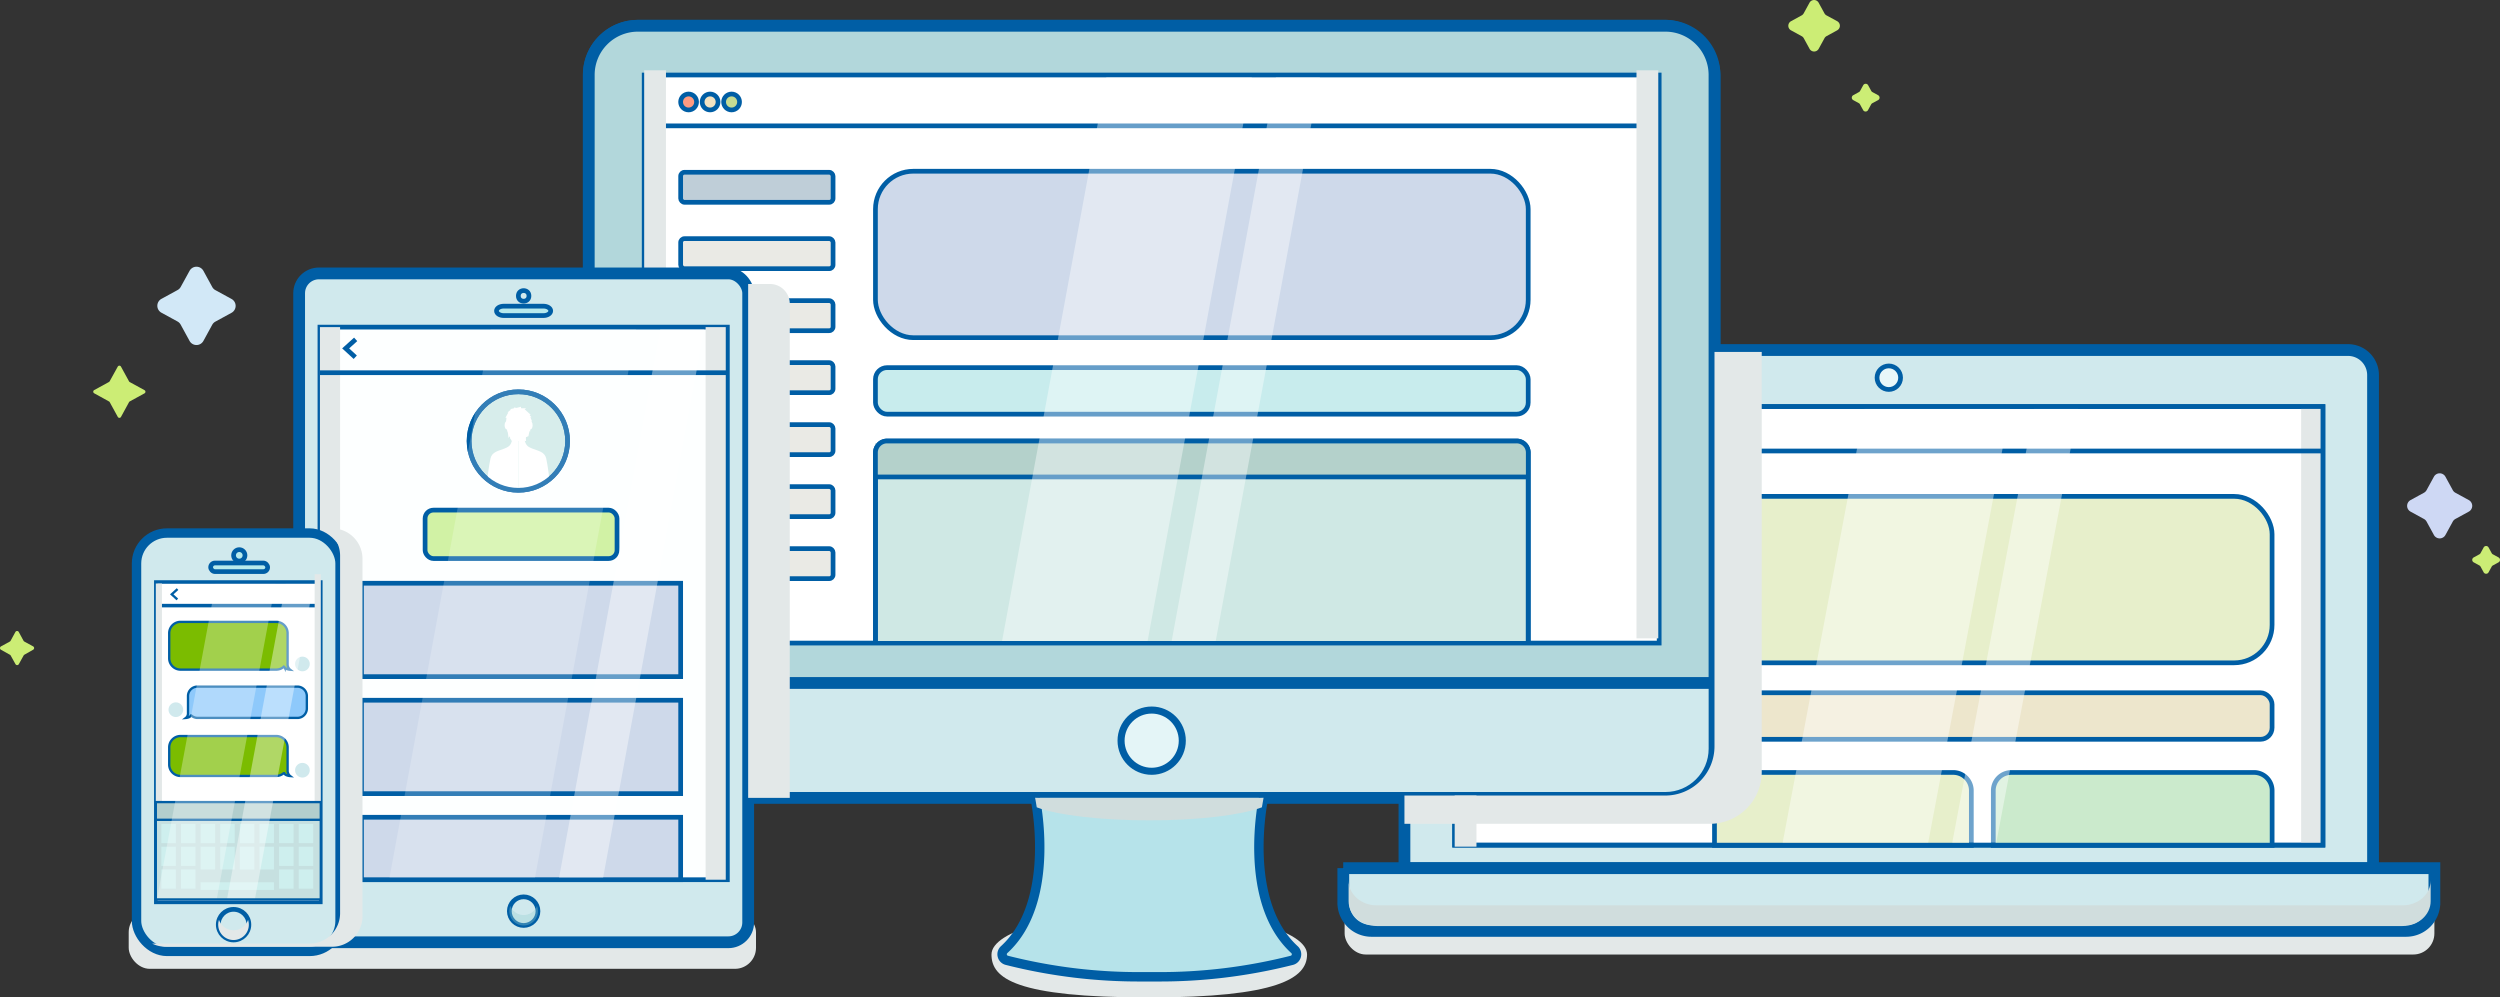 <svg xmlns="http://www.w3.org/2000/svg" viewBox="0 0 1061.54 423.54"><rect x="0" y="0" width="1061.54" height="423.54" fill="#333333" stroke="none"/><defs><style>.cls-1{isolation:isolate;}.cls-2{fill:#e3e8e8;}.cls-11,.cls-16,.cls-2,.cls-30,.cls-38,.cls-5,.cls-6,.cls-7{mix-blend-mode:multiply;}.cls-3,.cls-43,.cls-46,.cls-49{fill:#d0e9ed;}.cls-10,.cls-11,.cls-12,.cls-25,.cls-26,.cls-27,.cls-28,.cls-29,.cls-3,.cls-30,.cls-31,.cls-32,.cls-33,.cls-35,.cls-36,.cls-37,.cls-39,.cls-4,.cls-40,.cls-41,.cls-43,.cls-44,.cls-45,.cls-46,.cls-47,.cls-48,.cls-5,.cls-50,.cls-51,.cls-52,.cls-54,.cls-6,.cls-8{stroke:#005ea5;stroke-miterlimit:10;}.cls-25,.cls-3{stroke-width:5px;}.cls-13,.cls-4,.cls-42,.cls-44,.cls-55,.cls-56,.cls-57{fill:#fff;}.cls-10,.cls-11,.cls-12,.cls-26,.cls-27,.cls-28,.cls-30,.cls-32,.cls-33,.cls-35,.cls-36,.cls-37,.cls-39,.cls-4,.cls-40,.cls-41,.cls-46,.cls-5,.cls-54,.cls-6,.cls-8{stroke-width:2px;}.cls-5{fill:#e7efcb;}.cls-6{fill:#cbeacc;}.cls-7{fill:#d0dddd;}.cls-8{fill:#e8f7f9;}.cls-9{fill:#cced75;}.cls-10,.cls-23,.cls-45,.cls-47{fill:none;}.cls-11,.cls-54{fill:#ede6cc;}.cls-12{fill:#bfced8;}.cls-13{opacity:0.43;}.cls-14{fill:#ced8f4;}.cls-15{fill:#d2e8f7;}.cls-16{opacity:0.65;}.cls-17,.cls-19{opacity:0.9;}.cls-18{fill:#e6f6f8;}.cls-19{fill:#bde8ec;}.cls-20{fill:#cbedf0;}.cls-21{fill:#d9f2f4;}.cls-22{fill:#f0fafb;}.cls-23{stroke:#d6f1f3;stroke-width:0;}.cls-24{fill:#fafdfe;}.cls-25{fill:#b2d7db;}.cls-26{fill:#c5db93;}.cls-27{fill:#f3e3c2;}.cls-28{fill:#ff9b81;}.cls-29{fill:#b6e3ea;}.cls-29,.cls-43{stroke-width:4px;}.cls-30,.cls-40{fill:#ced9ea;}.cls-31{fill:#e4f5f7;stroke-width:3px;}.cls-32{fill:#c8eced;}.cls-33{fill:#cfe8e4;}.cls-34{fill:#b4d1cb;}.cls-35{fill:#eaeae5;}.cls-36{fill:#fdffff;}.cls-37{fill:#b7eaed;}.cls-38{fill:#95cfd1;opacity:0.34;}.cls-39{fill:#d1f2a5;}.cls-41{fill:#cde8e6;}.cls-44,.cls-45{stroke-width:1.5px;}.cls-48{fill:#7bbc00;}.cls-50{fill:#8ec9fb;}.cls-51{fill:#b2cecd;}.cls-52{fill:#c6e0e0;}.cls-53{fill:#ceefee;}.cls-55{opacity:0.4;}.cls-56{opacity:0.2;}.cls-57{opacity:0.3;}</style></defs><title>set</title><g class="cls-1"><g id="Livello_2" data-name="Livello 2"><g id="Livello_1-2" data-name="Livello 1"><rect class="cls-2" x="570.95" y="377.82" width="462.73" height="27.48" rx="8.95" ry="8.95"/><path class="cls-3" d="M607,148.63H997a10.63,10.63,0,0,1,10.63,10.63V368.63a0,0,0,0,1,0,0H596.35a0,0,0,0,1,0,0V159.27A10.63,10.63,0,0,1,607,148.63Z"/><rect class="cls-4" x="617.68" y="172.63" width="368.67" height="186.23"/><path class="cls-5" d="M735.71,328h93.65a7.7,7.7,0,0,1,7.7,7.7v23.26a0,0,0,0,1,0,0H728a0,0,0,0,1,0,0V335.68A7.7,7.7,0,0,1,735.71,328Z"/><path class="cls-6" d="M854.08,328h103a7.7,7.7,0,0,1,7.7,7.7v23.26a0,0,0,0,1,0,0H846.39a0,0,0,0,1,0,0V335.68A7.7,7.7,0,0,1,854.08,328Z"/><path class="cls-3" d="M570.35,368.63h463.33a0,0,0,0,1,0,0v14.64a12,12,0,0,1-12,12H582.38a12,12,0,0,1-12-12V368.63a0,0,0,0,1,0,0Z"/><path class="cls-7" d="M1020.17,384.43H584.57c-6.59,0-11.93-4.73-11.93-10.56v8.78c0,5.83,5.34,10.56,11.93,10.56h435.6c6.59,0,11.93-4.73,11.93-10.56v-8.78C1032.1,379.7,1026.76,384.43,1020.17,384.43Z"/><circle class="cls-8" cx="802.02" cy="160.38" r="5"/><path class="cls-9" d="M1052.8,240.11l-2.43-1.33a1.19,1.19,0,0,1,0-2.09l2.43-1.33a1.19,1.19,0,0,0,.47-.47l1.33-2.43a1.19,1.19,0,0,1,2.09,0l1.33,2.43a1.19,1.19,0,0,0,.47.47l2.43,1.33a1.19,1.19,0,0,1,0,2.09l-2.43,1.33a1.19,1.19,0,0,0-.47.47l-1.33,2.43a1.19,1.19,0,0,1-2.09,0l-1.33-2.43A1.19,1.19,0,0,0,1052.8,240.11Z"/><line class="cls-9" x1="986.35" y1="193.3" x2="617.68" y2="193.3"/><rect class="cls-2" x="977.1" y="172.63" width="9.25" height="185.71"/><line class="cls-10" x1="985.8" y1="191.5" x2="617.68" y2="191.5"/><rect class="cls-5" x="728.02" y="210.77" width="236.74" height="70.67" rx="16.09" ry="16.09"/><rect class="cls-11" x="728.02" y="294.16" width="236.74" height="19.76" rx="4.92" ry="4.92"/><rect class="cls-12" x="630.91" y="211.21" width="55.27" height="12.75" rx="1.62" ry="1.62"/><rect class="cls-10" x="617.68" y="172.63" width="368.67" height="186.23"/><polygon class="cls-13" points="818.75 357.76 756.96 357.76 791.71 173.64 853.5 173.64 818.75 357.76"/><polygon class="cls-13" points="847.67 357.76 828.97 357.76 863.72 173.64 882.41 173.64 847.67 357.76"/><path class="cls-14" d="M1029.25,220.36l-5.7-3.12a2.79,2.79,0,0,1,0-4.89l5.7-3.12a2.79,2.79,0,0,0,1.11-1.11l3.12-5.7a2.79,2.79,0,0,1,4.89,0l3.12,5.7a2.79,2.79,0,0,0,1.11,1.11l5.7,3.12a2.79,2.79,0,0,1,0,4.89l-5.7,3.12a2.79,2.79,0,0,0-1.11,1.11l-3.12,5.7a2.79,2.79,0,0,1-4.89,0l-3.12-5.7A2.79,2.79,0,0,0,1029.25,220.36Z"/><path class="cls-9" d="M765,15.35l-4.51-2.47a2.21,2.21,0,0,1,0-3.87L765,6.54a2.21,2.21,0,0,0,.88-.88l2.47-4.51a2.21,2.21,0,0,1,3.87,0l2.47,4.51a2.21,2.21,0,0,0,.88.88L780.1,9a2.21,2.21,0,0,1,0,3.87l-4.51,2.47a2.21,2.21,0,0,0-.88.88l-2.47,4.51a2.21,2.21,0,0,1-3.87,0l-2.47-4.51A2.21,2.21,0,0,0,765,15.35Z"/><path class="cls-15" d="M75.41,136.53l-6.86-3.75a3.35,3.35,0,0,1,0-5.88l6.86-3.75a3.35,3.35,0,0,0,1.33-1.33L80.49,115a3.35,3.35,0,0,1,5.88,0l3.75,6.86a3.35,3.35,0,0,0,1.33,1.33l6.86,3.75a3.35,3.35,0,0,1,0,5.88l-6.86,3.75a3.35,3.35,0,0,0-1.33,1.33l-3.75,6.86a3.35,3.35,0,0,1-5.88,0l-3.75-6.86A3.35,3.35,0,0,0,75.41,136.53Z"/><path class="cls-9" d="M789.35,43.84l-2.43-1.33a1.19,1.19,0,0,1,0-2.09l2.43-1.33a1.19,1.19,0,0,0,.47-.47l1.33-2.43a1.19,1.19,0,0,1,2.09,0l1.33,2.43a1.19,1.19,0,0,0,.47.47l2.43,1.33a1.19,1.19,0,0,1,0,2.09L795,43.84a1.19,1.19,0,0,0-.47.47l-1.33,2.43a1.19,1.19,0,0,1-2.09,0l-1.33-2.43A1.19,1.19,0,0,0,789.35,43.84Z"/><g class="cls-16"><g class="cls-17"><g class="cls-17"><path class="cls-18" d="M494.84,294.07a2.05,2.05,0,0,0-1-1.54,9.44,9.44,0,0,0-2.55-1.16c-1.94-.57-4-.61-4.53-.81a8.72,8.72,0,0,0-4.93.73,18.49,18.49,0,0,0-5.56,3.71c-3.22,3.09-4.5,6.59-4.88,6.31-.47-.45-2.5-1-4.61-.91a11.81,11.81,0,0,0-3,.46,3.65,3.65,0,0,0-1.84,1.09,12,12,0,0,0-1.56,3.24,13.29,13.29,0,0,0-.53,3.47,12.24,12.24,0,0,0,1.69,6.29c1,1.76,1.63,1.89,1.53,2.69,0,.16.64.38,1.46.77a11.05,11.05,0,0,1,2.69,1.69A9.93,9.93,0,0,1,468.4,322a3.38,3.38,0,0,0,1.47,1.56c1,.74,2.75,2.33,4.59,3.54a15.89,15.89,0,0,0,4.86,2.28c2,.46,3.47.53,4.7.81a11.89,11.89,0,0,1,1.81.46c.6.15,1.22.44,1.93.67a5.53,5.53,0,0,0,3.12.41l1.53-.27a15.55,15.55,0,0,1,1.62-.31c2.39-.54,3.81-1.62,5.84-2.91a10.61,10.61,0,0,0,5.14-4.75,1.68,1.68,0,0,0,.06-1c-.11-.32.26-.85.3-1.2a13.72,13.72,0,0,1,.93-1.25c.32-.42.62-.85.92-1.3a5.9,5.9,0,0,0,.7-1.42,3.63,3.63,0,0,0,.23-1.55c0-.6-.55-1.45-1.11-1.27a38.65,38.65,0,0,0-3.78,1.38c-1.18.46-2.2.9-3.25,1.23-1.87.62-2.32,1.58-3.33,2.34a2,2,0,0,1-1.34.31,4.91,4.91,0,0,1-1.76-.58,9.59,9.59,0,0,1-1.81-1.31,15.14,15.14,0,0,1-1.66-1.8c-.19-.25-.4-.52-.6-.81l-.52-.76v0l0,.06c0,.07,0,0,0-.12a1,1,0,0,1,0-.22,1.65,1.65,0,0,1,0,.24c0,.15,0,.13,0,.05l0-.05c.06-.08,0,0,0,0s-.15.06-.08,0l.16,0h0l-.37,0a3.08,3.08,0,0,1-2-.69c-.3-.35-.18-.68.27-.67a4.33,4.33,0,0,1,1.17.66,8.72,8.72,0,0,1,.8.66l.13.12h0l-.06-.08-.11-.2-.15-.3q-.14-.3-.25-.6a5.53,5.53,0,0,1-.29-1.12,3.8,3.8,0,0,1,0-1,2.75,2.75,0,0,1,.2-.86c.19-.2.44.48.63.44.45-.34,1.13-1.89,2.11-2.4,1.51-.19,2.48-.14,3-.32s.65-.36.65-.25c.3.25-.52,1.32-.48,1.79a.85.85,0,0,0,.74.39,8.65,8.65,0,0,0,1.27,0,9.33,9.33,0,0,1,1,0,7.48,7.48,0,0,1,.93.14,4.51,4.51,0,0,1,1.68.71,2.77,2.77,0,0,1,1,1.26,2,2,0,0,1-.14,1.59c.29-.14.69-.23.72-.38a15.88,15.88,0,0,0,1.52-5.42,6.69,6.69,0,0,0-2.17-5.56,5.89,5.89,0,0,1-1.48-.54,7.52,7.52,0,0,0-2.21-1.17,2.44,2.44,0,0,1-.79-1,18,18,0,0,1-.68-1.79A14.25,14.25,0,0,1,494.84,294.07Z"/><path class="cls-19" d="M496.71,319.5c1-.76,1.47-1.73,3.35-2.35,1.06-.33,2.07-.77,3.26-1.23a38.26,38.26,0,0,1,3.78-1.37c.56-.18,1.09.68,1.11,1.28a3.69,3.69,0,0,1-.24,1.55,5.81,5.81,0,0,1-.7,1.42c-.56.91-1.3,1.7-1.86,2.55-.05.34-.41.88-.31,1.2a1.68,1.68,0,0,1-.07,1,10.66,10.66,0,0,1-5.17,4.75c-2,1.29-3.48,2.37-5.87,2.9-.58.07-1.11.2-1.63.3l-1.54.27a5.59,5.59,0,0,1-3.13-.42c-.71-.24-1.33-.52-1.93-.68a12,12,0,0,0-1.81-.47c-1.24-.29-2.68-.37-4.72-.83a16.08,16.08,0,0,1-4.87-2.31c-1.84-1.22-3.54-2.83-4.59-3.57a3.43,3.43,0,0,1-1.46-1.57,9.86,9.86,0,0,0-1.25-1.88l.53-.89c.34-.58.91-1.45,1.62-2.47a16,16,0,0,0,7.83,6.54,11.33,11.33,0,0,0,8,.15,9.69,9.69,0,0,0,6.65.19A9.45,9.45,0,0,0,496.71,319.5Z"/><path class="cls-20" d="M469.37,319.36l-.29-.35a7.66,7.66,0,0,1-.68-1,14.27,14.27,0,0,1-.8-1.46,13.42,13.42,0,0,1-.6-1.75,4.93,4.93,0,0,1,.1-3.22c.41-.79,1.17-1.08,2.45-.61,0,0,.73.62,1.87,1.45.56.41,1.29.87,2,1.32A21.87,21.87,0,0,0,475.9,315a22.65,22.65,0,0,0,4.87,1.54l.95.18.79.14a1.63,1.63,0,0,1,.87.36,3.53,3.53,0,0,0,1.38,1.16,2.57,2.57,0,0,0-.11.36,2.16,2.16,0,0,0,0,.8,1.29,1.29,0,0,0,.45.78,1.15,1.15,0,0,0,1.08.09l.26,0c.16,0,.41-.08.66-.12a7.44,7.44,0,0,0,1.73-.64c1.16-.54,1.72-1.26,2.27-.45l1.15.11a10.34,10.34,0,0,1,2.3.24s.21.12.55.26a5.69,5.69,0,0,0,1.3.4c1,.2,2.14,0,2.31-.84l.89-.41c.48-.27,1.22-.63,1.84-1a6,6,0,0,1,1.76-.8c.46-.06.83.22.75,1.11l.05.36a6.24,6.24,0,0,1,.07.89,7.81,7.81,0,0,1-.18,2.12l-.36.58c-.25.36-.63.86-1.1,1.43a15.2,15.2,0,0,1-4.19,3.36,13,13,0,0,1-5.07,1.53,4.29,4.29,0,0,1-2.71-.42l-.64-.14-.73-.14-.93-.24a33,33,0,0,1-4.92-1.73c-1.84-.78-3.74-1.79-6-2.89S472.54,320.58,469.37,319.36Z"/><path class="cls-21" d="M467.86,319.38a6.54,6.54,0,0,1-1.08-.91,9.48,9.48,0,0,1-1.91-2.65,6.89,6.89,0,0,1-.73-3.76,4.09,4.09,0,0,1,2.1-3.16,12.72,12.72,0,0,1,4.44-3.65,6.55,6.55,0,0,1,3.52-.71,2.55,2.55,0,0,1,2.15,1.58l.27.62c.18.39.41.94.76,1.57a15.48,15.48,0,0,0,3.18,4.12,11.38,11.38,0,0,0,4.36,2.51,13.25,13.25,0,0,0,2.59.34s0,0,.25-.07a4.42,4.42,0,0,0,.53-.26l.42-.26.33-.23h0v0l0,0h0l-.13.22a4.57,4.57,0,0,0-.56,1.65c-.12.84.23,1.69.52,1.32l.06.33a2.92,2.92,0,0,0,.2.64c.18.41.49.7.6.16a2.8,2.8,0,0,1-.56.72,4,4,0,0,1-1.82,1,3.25,3.25,0,0,1-2.23-.15c-.58-.32-.84-.83-.51-1.39v-.15a1.5,1.5,0,0,0,0-.37,1.26,1.26,0,0,0-.62-.82,4.63,4.63,0,0,0-.85-.35c-.4-.11-.84-.23-1.47-.39a30.38,30.38,0,0,1-5.44-1.93s-.45-.07-1.16-.14a14.6,14.6,0,0,0-2.66,0,5.52,5.52,0,0,0-2.92,1A4.37,4.37,0,0,0,467.86,319.38Z"/><path class="cls-22" d="M460,313.72c-.44-.78-.93-1.62-1.36-2.51a14.71,14.71,0,0,1-1-2.85,16.68,16.68,0,0,1,.58-3.76,8.52,8.52,0,0,1,2.31-3.77c2.07-1.79,4.24-4.07,6.68-5.81s5.1-2.9,7.4-2.68a4.39,4.39,0,0,0,1.72-.39c.09-.2.58-.68.68-.86a40.34,40.34,0,0,1,5.21-2.14,7.19,7.19,0,0,1,4.33-.47,12,12,0,0,1,4,1.64l2.13,1.12a14.77,14.77,0,0,1,2.07,1.24,4.35,4.35,0,0,1,1.57,3.13c.2,1.12.3,2.21,1,2.87A13.82,13.82,0,0,0,501,301a6.4,6.4,0,0,1,3.13,3.21,9.81,9.81,0,0,1,.33,5.24c-.28.67-.54,1.32-.77,1.94a11.8,11.8,0,0,1-.9,1.77,3.54,3.54,0,0,1-1.57.87c-.39-.08-.16-.59-.41-.87s-.09-.71.27-1.07a8.15,8.15,0,0,0,1-1.12,1.72,1.72,0,0,0,0-1.4c-.13-.48-.4-.92-.55-1.41a5.59,5.59,0,0,1,.3-1.51c.36-.92-.63-1.37-1.35-1.85-.55-.22-.75-.73-1-1.25a3.22,3.22,0,0,0-1-1.41,3.72,3.72,0,0,0-2.14-.52c-.71,0-1.33-.05-1.72-.65.32.52-.68.14-1.67-.24s-2-.73-1.46-.82c-.11.1-.34-.53-.35-.94.06-.25.05-.67.18-.77,1-.79,1.29-2.39,1.92-3.56a14.08,14.08,0,0,0-2.18-.73c-.59-.15-1.23-.32-1.82-.52a7.34,7.34,0,0,1-1.57-.64,10.42,10.42,0,0,0-2-1.18,4.18,4.18,0,0,0-2.34-.37c-.42.19-.47.87-.86,1.07a9.09,9.09,0,0,0-2,1.56,21.08,21.08,0,0,0-2.88,3.49c-.43.66-.8,1.34-1.15,2L475.7,301a6.1,6.1,0,0,1-1,2c-.65.27-1.9.44-2.32-.07-1.4-1.25-2.83-.56-4.43-.83-.4-.12-.64-.69-1-.82-1.2-.18-2.84.06-3.55,1A8.77,8.77,0,0,0,460.8,308,29,29,0,0,0,460,313.72Z"/><path class="cls-23" d="M489,314.56a1.24,1.24,0,0,1,0-.19,1,1,0,0,1,0-.16,1,1,0,0,1,0,.19,1.18,1.18,0,0,1,0,.17c0,.06,0,0,0-.08l0,0s.05,0,0,0l-.09,0,.14,0"/><path class="cls-24" d="M484.72,287.23a19.06,19.06,0,0,1,5.1,1.09,16.33,16.33,0,0,1,2.88,1.32,7.61,7.61,0,0,1,1.82,1.34,17.43,17.43,0,0,1,4.53,7.51.64.64,0,0,0,.58.37,3,3,0,0,1,2.09.82,8.9,8.9,0,0,0,1.72,1.33c.52.3,1.27.38,1.59,1a9.41,9.41,0,0,1,.18,9.29,8,8,0,0,1-1.26,1.56c-.48.47-1,.9-1.53,1.32a1.83,1.83,0,0,1-.94.37c-.27,0-.13-.31-.24-.48.17-.22.55-.42.77-.74.47-.6.44-1.32.91-2a8.09,8.09,0,0,0,1.13-2.24,3.31,3.31,0,0,0-.11-1.55,8.82,8.82,0,0,0-2.64-5.12c-1.22.14-1.57-1.14-2.31-1.7-.2-.19-.27-.53-.49-.82a7.76,7.76,0,0,0-1.07-.63,1.32,1.32,0,0,1-.75-.85,10.93,10.93,0,0,0-.88-2.79,9.44,9.44,0,0,0-1.67-2.51,7.69,7.69,0,0,0-1.59-1.27c-.37-.24-.8-.51-1.25-.75s-.94-.46-1.44-.67a15.9,15.9,0,0,0-5.2-1.3,8.71,8.71,0,0,0-3.58.64c-1.13.45-2.22.93-3.35,1.32-.09,0,0-.71.94-1.66a7.61,7.61,0,0,1,2.17-1.4A10.65,10.65,0,0,1,484.72,287.23Z"/></g></g></g><path class="cls-2" d="M555,405.3c0,10.07-12.5,18.24-67,18.24-57,0-67-8.17-67-18.24s30-18.24,67-18.24S555,395.22,555,405.3Z"/><rect class="cls-3" x="250.02" y="10.94" width="478" height="327.86" rx="20.87" ry="20.87"/><path class="cls-25" d="M270.89,10.94H707.14A20.87,20.87,0,0,1,728,31.82V290a0,0,0,0,1,0,0H250a0,0,0,0,1,0,0V31.82A20.87,20.87,0,0,1,270.89,10.94Z"/><rect class="cls-4" x="273.53" y="31.85" width="430.98" height="241.21"/><line class="cls-10" x1="704.51" y1="53.44" x2="273.53" y2="53.44"/><circle class="cls-26" cx="310.64" cy="43.3" r="3.38"/><circle class="cls-27" cx="301.52" cy="43.3" r="3.38"/><circle class="cls-28" cx="292.39" cy="43.3" r="3.38"/><path class="cls-29" d="M536.52,338.8s-9.48,43.78,13.16,64.45a2.65,2.65,0,0,1-1.12,4.51,227.65,227.65,0,0,1-57.54,7h-6a227.65,227.65,0,0,1-57.54-7,2.65,2.65,0,0,1-1.12-4.51c22.64-20.66,13.16-64.45,13.16-64.45"/><path class="cls-7" d="M536.52,338.8h-97s.32,1.47.7,4c8.67,3.28,26.82,5.53,47.8,5.53s39.13-2.25,47.8-5.53"/><rect class="cls-30" x="371.73" y="72.71" width="277.17" height="70.67" rx="16.09" ry="16.09"/><circle class="cls-31" cx="489.02" cy="314.5" r="13"/><path class="cls-2" d="M728,149.45V316.93a20.87,20.87,0,0,1-20.87,20.87H596.35v12H726a22,22,0,0,0,22.06-22V149.45Z"/><rect class="cls-2" x="273.53" y="29.85" width="9.25" height="241.21"/><rect class="cls-2" x="694.88" y="29.85" width="9.25" height="241.21"/><rect class="cls-2" x="617.68" y="337.8" width="9.25" height="21.71"/><rect class="cls-32" x="371.73" y="156.1" width="277.17" height="19.76" rx="4.92" ry="4.92"/><path class="cls-33" d="M371.73,272.18v-80a4.92,4.92,0,0,1,4.92-4.92H644a4.92,4.92,0,0,1,4.92,4.92v80"/><path class="cls-34" d="M371.73,202.52V188c2,2,2.2-1.45,4.92-1.45H644c2.72,0,4.92,4.83,4.92,5.62v10.33"/><rect class="cls-12" x="289.02" y="73.15" width="64.71" height="12.75" rx="1.62" ry="1.62"/><rect class="cls-35" x="289.02" y="101.33" width="64.71" height="12.75" rx="1.62" ry="1.62"/><rect class="cls-35" x="289.02" y="127.66" width="64.71" height="12.75" rx="1.62" ry="1.62"/><rect class="cls-35" x="289.02" y="153.98" width="64.71" height="12.75" rx="1.62" ry="1.62"/><rect class="cls-35" x="289.02" y="180.3" width="64.71" height="12.75" rx="1.62" ry="1.62"/><rect class="cls-35" x="289.02" y="206.62" width="64.71" height="12.75" rx="1.62" ry="1.62"/><rect class="cls-35" x="289.02" y="232.95" width="64.71" height="12.75" rx="1.62" ry="1.62"/><path class="cls-10" d="M371.73,272.18v-80a4.92,4.92,0,0,1,4.92-4.92H644a4.92,4.92,0,0,1,4.92,4.92v80"/><rect class="cls-2" x="54.65" y="386.89" width="266.36" height="24.49" rx="8.95" ry="8.95"/><rect class="cls-3" x="127.02" y="116.1" width="190.67" height="284" rx="8.41" ry="8.41"/><rect class="cls-36" x="135.85" y="138.9" width="173" height="234.64"/><rect class="cls-2" x="135.85" y="138.9" width="8.55" height="234.64"/><rect class="cls-2" x="299.62" y="138.9" width="8.55" height="234.64"/><line class="cls-10" x1="135.85" y1="158.26" x2="308.85" y2="158.26"/><polyline class="cls-10" points="151.02 144.1 146.77 147.93 150.85 151.68"/><path class="cls-37" d="M213.91,134h16.84c1.71,0,3.09-.89,3.09-2h0c0-1.1-1.39-2-3.09-2H213.91c-1.71,0-3.09.89-3.09,2h0C210.81,133.12,212.2,134,213.91,134Z"/><circle class="cls-10" cx="222.35" cy="125.64" r="2.25"/><circle class="cls-10" cx="222.35" cy="386.89" r="6.08"/><path class="cls-38" d="M222.35,388.53a6.08,6.08,0,0,1-5.66-3.86,6.08,6.08,0,1,0,11.32,0A6.08,6.08,0,0,1,222.35,388.53Z"/><path class="cls-2" d="M335.35,338.8V129a8.41,8.41,0,0,0-8.41-8.41h-9.26V338.8Z"/><rect class="cls-39" x="180.5" y="216.6" width="81.5" height="20.57" rx="3.56" ry="3.56"/><rect class="cls-40" x="153.48" y="247.65" width="135.54" height="39.66"/><rect class="cls-40" x="153.48" y="297.33" width="135.54" height="39.66"/><rect class="cls-40" x="153.48" y="347.02" width="135.54" height="26.51"/><circle class="cls-41" cx="220.1" cy="187.27" r="20.91"/><ellipse class="cls-42" cx="220.1" cy="180.3" rx="5" ry="6.97"/><path class="cls-42" d="M222.35,185c.75,4,1.25,4.5,3.75,5.5s5.17,1.33,5.83,4.17,1.36,8.81,1.36,8.81-7.6,4.69-13.19,4.69V185Z"/><path class="cls-42" d="M217.85,185c-.75,4-1.25,4.5-3.75,5.5s-5.17,1.33-5.83,4.17-1.36,8.81-1.36,8.81,7.6,4.69,13.19,4.69V185Z"/><circle class="cls-10" cx="220.1" cy="187.27" r="20.91"/><ellipse class="cls-42" cx="215.33" cy="180.58" rx="1.06" ry="1.81"/><ellipse class="cls-42" cx="225.1" cy="180.58" rx="1.06" ry="1.81"/><path class="cls-42" d="M215.33,182.39a15.75,15.75,0,0,1,.56,3.56l.68-.73v1.48l.32-.58.21,1,2.85-.46,3.42.61-.09-1.59,1.09-.47.48-2.25.25.4.08-1.5.27-2.81.46-.15-.71-1.75h.52s-.79-.69-.79-1h.44l-2.58-2.35.63-.45h-2.19v-.65s-2,.56-2,.5a5.52,5.52,0,0,0-1-.15l.06.3-1.62.37.25.21-1.44,1.21.35,0-1.21,2.25h.44l-.23,2.08Z"/><path class="cls-9" d="M46.28,170.46,40,167a.78.78,0,0,1,0-1.37l6.25-3.42a.78.78,0,0,0,.31-.31L50,155.68a.78.78,0,0,1,1.37,0l3.42,6.25a.78.78,0,0,0,.31.31l6.25,3.42a.78.78,0,0,1,0,1.37l-6.25,3.42a.78.78,0,0,0-.31.31L51.39,177A.78.78,0,0,1,50,177l-3.42-6.25A.78.78,0,0,0,46.28,170.46Z"/><path class="cls-9" d="M4.18,278,.42,275.9a.82.82,0,0,1,0-1.43l3.75-2.05a.82.82,0,0,0,.32-.32l2.05-3.75a.82.82,0,0,1,1.43,0L10,272.09a.82.82,0,0,0,.32.32l3.75,2.05a.82.82,0,0,1,0,1.43L10.36,278a.82.82,0,0,0-.32.32L8,282a.82.82,0,0,1-1.43,0L4.5,278.28A.82.82,0,0,0,4.18,278Z"/><rect class="cls-43" x="57.97" y="226.34" width="86.43" height="177.63" rx="12.92" ry="12.92"/><path class="cls-2" d="M141,224.36a12.92,12.92,0,0,1,12.92,12.91v151.8A12.92,12.92,0,0,1,141,402H70.32a12.86,12.86,0,0,1-5.71-1.33h66.88a12.92,12.92,0,0,0,12.92-12.92V235.94a12.9,12.9,0,0,0-7.2-11.58Z"/><rect class="cls-44" x="66.16" y="247.13" width="70.06" height="136.04"/><line class="cls-45" x1="66.16" y1="257.15" x2="136.22" y2="257.15"/><circle class="cls-37" cx="101.6" cy="235.81" r="2.42"/><rect class="cls-2" x="66.16" y="247.77" width="2.61" height="132.09"/><rect class="cls-2" x="133.61" y="243.81" width="2.61" height="136.04"/><circle class="cls-46" cx="99.18" cy="392.63" r="6.5"/><path class="cls-2" d="M99.18,395A6.5,6.5,0,0,1,93,390.57a6.5,6.5,0,1,0,12.32,0A6.5,6.5,0,0,1,99.18,395Z"/><polyline class="cls-47" points="75.39 250.13 72.93 252.36 75.3 254.53"/><path class="cls-48" d="M122.24,282.94a2.49,2.49,0,0,1-.12-.73c0-1.06,0-1.88,0-2.5v0c0-.06,0-.11,0-.17V268.88a4.82,4.82,0,0,0-4.82-4.82H76.67a4.82,4.82,0,0,0-4.82,4.82v10.63a4.82,4.82,0,0,0,4.82,4.82h40.62a4.8,4.8,0,0,0,3.14-1.16h.25l.17.31a2.6,2.6,0,0,0,1,.61,5.48,5.48,0,0,0,1.35.28A2.69,2.69,0,0,1,122.24,282.94Z"/><circle class="cls-49" cx="128.41" cy="281.93" r="3.12"/><path class="cls-48" d="M122.24,328.06a2.49,2.49,0,0,1-.12-.73c0-1.06,0-1.88,0-2.5v0c0-.06,0-.11,0-.17v-7.31a4.82,4.82,0,0,0-4.82-4.82H76.67a4.82,4.82,0,0,0-4.82,4.82v7.31a4.82,4.82,0,0,0,4.82,4.82h40.62a4.8,4.8,0,0,0,3.14-1.16h.25l.17.31a2.6,2.6,0,0,0,1,.61,5.48,5.48,0,0,0,1.35.28A2.69,2.69,0,0,1,122.24,328.06Z"/><circle class="cls-49" cx="128.41" cy="327.05" r="3.12"/><path class="cls-50" d="M126.26,291.55H83.83a4,4,0,0,0-4,4v5.27s0,.08,0,.12l0,0c0,.52,0,1.2,0,2.09a2.06,2.06,0,0,1-.1.61,2.25,2.25,0,0,1-.81,1.21,4.58,4.58,0,0,0,1.12-.24,2.18,2.18,0,0,0,.85-.51l.14-.26h.23a4,4,0,0,0,2.6,1h42.43a4,4,0,0,0,4-4v-5.27A4,4,0,0,0,126.26,291.55Z"/><circle class="cls-49" cx="74.67" cy="301.35" r="3.12"/><rect class="cls-51" x="66.16" y="340.58" width="70.06" height="31.34"/><rect class="cls-52" x="66.16" y="348.1" width="70.06" height="33.82"/><rect class="cls-37" x="89.45" y="239.06" width="24.2" height="3.65" rx="1.82" ry="1.82"/><rect class="cls-53" x="68.51" y="349.85" width="6.15" height="8.17"/><rect class="cls-53" x="76.85" y="349.85" width="6.15" height="8.17"/><rect class="cls-53" x="85.18" y="349.85" width="6.15" height="8.17"/><rect class="cls-53" x="93.51" y="349.85" width="6.15" height="8.17"/><rect class="cls-53" x="101.85" y="349.85" width="6.15" height="8.17"/><rect class="cls-53" x="110.18" y="349.85" width="6.15" height="8.17"/><rect class="cls-53" x="118.51" y="349.85" width="6.15" height="8.17"/><rect class="cls-53" x="126.85" y="349.85" width="6.15" height="8.17"/><rect class="cls-53" x="68.51" y="359.52" width="6.15" height="8.17"/><rect class="cls-53" x="76.85" y="359.52" width="6.15" height="8.17"/><rect class="cls-53" x="85.18" y="359.52" width="6.15" height="9.67"/><rect class="cls-53" x="93.51" y="359.52" width="6.15" height="9.67"/><rect class="cls-53" x="101.85" y="359.52" width="6.15" height="9.67"/><rect class="cls-53" x="110.18" y="359.52" width="6.15" height="9.67"/><rect class="cls-53" x="118.51" y="359.52" width="6.15" height="8.17"/><rect class="cls-53" x="126.85" y="359.52" width="6.15" height="8.17"/><rect class="cls-53" x="68.51" y="369.18" width="6.15" height="8.17"/><rect class="cls-53" x="76.85" y="369.18" width="6.15" height="8.17"/><rect class="cls-53" x="85.18" y="374.64" width="31.15" height="3.24"/><rect class="cls-53" x="118.51" y="369.18" width="6.15" height="8.17"/><rect class="cls-53" x="126.85" y="369.18" width="6.15" height="8.17"/><line class="cls-54" x1="648.89" y1="202.52" x2="371.73" y2="202.52"/><polygon class="cls-55" points="487.29 272.18 425.5 272.18 469.76 32.85 531.55 32.85 487.29 272.18"/><polygon class="cls-55" points="516.21 272.18 497.51 272.18 541.77 32.85 560.47 32.85 516.21 272.18"/><polygon class="cls-56" points="227.18 372.64 165.39 372.64 208.31 139.84 270.1 139.84 227.18 372.64"/><polygon class="cls-57" points="92.12 381.33 66.75 381.33 91.58 247.95 116.96 247.95 92.12 381.33"/><polygon class="cls-55" points="108.32 381.33 96.48 381.33 121.31 247.95 133.15 247.95 108.32 381.33"/><polygon class="cls-55" points="256.1 372.64 237.4 372.64 280.32 139.84 299.01 139.84 256.1 372.64"/></g></g></g></svg>
